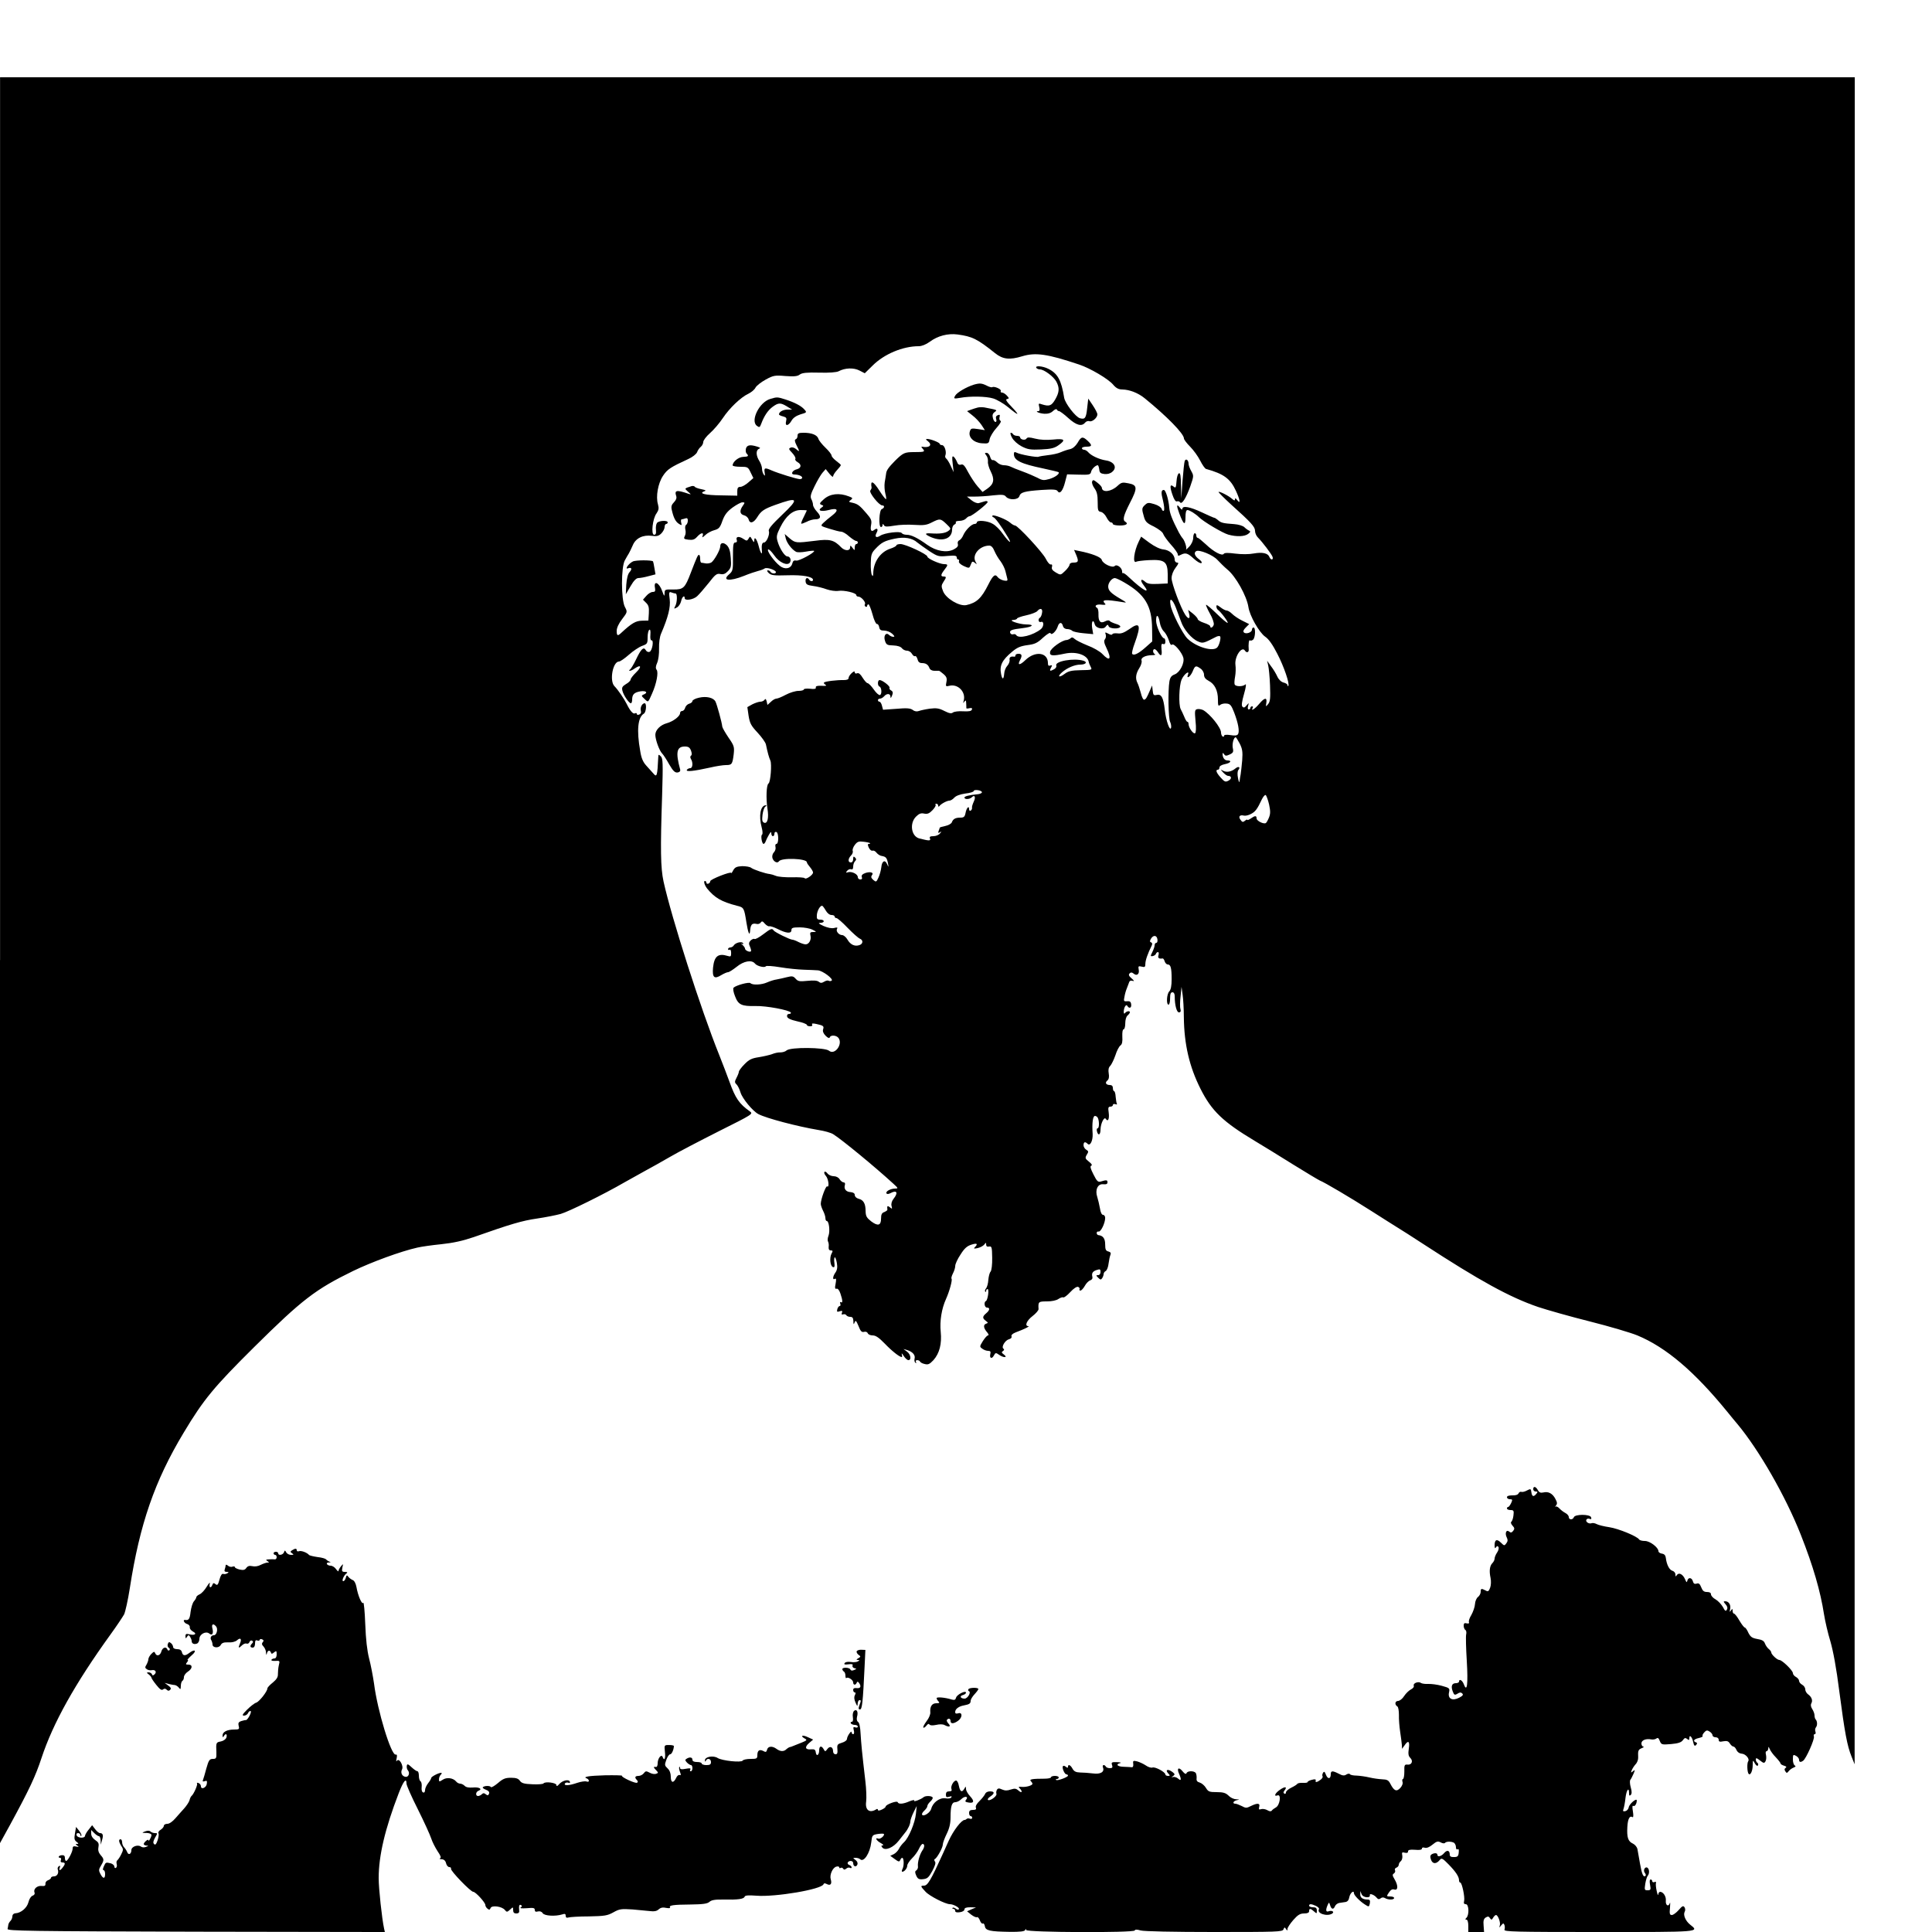 <?xml version="1.0" standalone="no"?>
<!DOCTYPE svg PUBLIC "-//W3C//DTD SVG 20010904//EN"
 "http://www.w3.org/TR/2001/REC-SVG-20010904/DTD/svg10.dtd">
<svg version="1.0" xmlns="http://www.w3.org/2000/svg"
 width="25pt" height="25pt" viewBox="0 0 25 25"
 preserveAspectRatio="xMidYMid meet">
<g transform="translate(0,25) scale(0.002,-0.002)"
fill="#000000" stroke="none">
<path d="M0 6288 l0 -5713 66 120 c125 230 163 311 203 432 74 224 215 478
446 798 40 55 79 114 88 130 8 17 25 93 37 170 64 414 161 694 348 1005 130
217 197 297 456 554 311 308 397 374 641 493 120 58 308 127 415 151 25 6 95
16 155 22 77 8 140 22 210 46 241 85 313 106 409 120 55 8 125 22 154 30 52
15 281 128 412 204 36 20 95 53 131 73 37 20 111 61 164 92 53 31 197 106 318
167 216 108 221 111 199 127 -69 49 -94 85 -132 191 -15 41 -45 120 -67 175
-118 293 -308 886 -360 1122 -19 88 -21 206 -9 561 6 204 5 234 -8 248 -15 14
-16 14 -17 -3 -6 -126 -9 -135 -33 -106 -9 10 -29 32 -45 50 -21 23 -32 49
-39 95 -24 135 -15 218 24 241 15 9 19 67 5 67 -16 0 -30 -26 -25 -47 4 -13 0
-22 -10 -26 -9 -4 -16 -2 -16 4 0 6 -5 7 -11 4 -12 -8 -32 15 -54 60 -17 34
-57 93 -80 116 -33 35 -10 159 30 159 8 0 37 20 64 44 27 24 66 50 85 57 34
12 36 16 36 55 0 24 5 46 11 49 6 5 9 -7 7 -32 -2 -22 1 -37 7 -36 17 3 5 -68
-12 -74 -9 -4 -20 1 -25 11 -14 24 -31 7 -64 -63 -15 -31 -32 -59 -38 -63 -7
-5 -7 -8 -1 -8 6 0 21 7 33 16 40 27 45 10 8 -26 -20 -19 -36 -40 -36 -47 0
-6 -13 -20 -30 -29 -24 -15 -28 -22 -23 -43 7 -29 42 -81 55 -81 4 0 8 10 8
23 0 34 13 47 53 54 38 6 52 -9 20 -21 -14 -6 -14 -9 6 -27 26 -25 23 -27 50
34 28 62 43 138 29 154 -7 9 -6 23 4 45 8 19 13 58 12 93 -1 35 4 74 13 95 46
107 62 171 56 222 -6 46 -4 51 11 45 10 -4 22 -7 27 -7 12 0 11 -57 -2 -81
-10 -19 -9 -20 11 -9 11 6 23 24 27 41 5 27 23 42 23 19 0 -19 57 -10 81 13
13 12 46 50 74 85 43 56 53 63 76 58 19 -4 32 1 49 19 20 21 22 32 18 85 -3
44 -10 66 -25 82 -22 21 -43 18 -43 -7 0 -23 -41 -95 -59 -105 -10 -5 -26 -7
-37 -5 -10 2 -22 4 -26 4 -5 1 -8 12 -8 26 0 14 -3 25 -8 25 -7 0 -13 -13 -53
-117 -37 -97 -47 -108 -113 -107 -54 1 -56 0 -56 -25 -1 -22 -3 -20 -15 13
-20 58 -58 74 -47 21 3 -20 0 -25 -15 -25 -11 0 -29 -11 -41 -25 l-22 -25 21
-21 c16 -16 19 -30 17 -67 l-3 -47 -42 -1 c-40 -1 -66 -16 -134 -79 -23 -22
-29 -19 -29 14 0 18 13 47 35 75 35 46 35 47 18 79 -25 47 -25 260 0 302 9 17
21 37 26 45 5 8 16 32 25 52 19 46 66 69 124 61 32 -4 44 -1 61 16 11 11 21
30 21 41 0 11 5 20 10 20 6 0 10 5 10 10 0 15 -56 12 -69 -3 -6 -8 -9 -28 -7
-45 2 -24 -1 -32 -12 -32 -21 0 -10 105 16 139 14 21 16 32 9 58 -15 50 0 136
33 185 28 42 48 55 163 108 27 12 52 32 57 44 4 12 15 28 24 35 9 7 16 22 16
31 0 10 19 36 43 57 24 21 61 64 83 97 44 66 117 136 167 159 18 9 39 26 45
39 7 13 37 36 66 52 49 27 60 29 128 23 56 -4 78 -2 93 10 15 11 46 14 125 12
64 -2 113 2 126 9 41 22 97 24 134 5 l35 -18 51 50 c74 74 195 125 298 125 20
0 47 11 72 29 51 38 116 55 179 47 95 -13 127 -28 243 -121 50 -40 94 -45 176
-20 86 26 163 15 366 -53 73 -24 192 -94 223 -132 19 -22 35 -30 59 -30 46 -1
101 -22 143 -56 144 -117 255 -230 255 -261 0 -7 18 -31 40 -53 21 -21 51 -62
65 -90 14 -28 31 -52 38 -54 115 -32 157 -63 193 -141 27 -58 32 -91 9 -61
-10 13 -15 15 -15 6 0 -10 -4 -10 -18 2 -22 20 -83 51 -88 45 -2 -2 35 -39 83
-83 127 -114 153 -142 153 -169 0 -13 8 -32 18 -42 30 -30 88 -107 95 -125 8
-22 -11 -24 -20 -2 -9 25 -45 33 -101 23 -32 -6 -78 -6 -119 -1 -46 6 -70 6
-75 -1 -10 -17 -65 12 -115 60 -25 23 -49 43 -54 43 -5 0 -9 7 -9 15 0 8 -4
15 -10 15 -5 0 -10 -13 -10 -29 0 -18 -10 -41 -26 -58 -14 -15 -23 -23 -20
-16 6 11 -12 62 -25 73 -3 3 -13 19 -22 35 -42 81 -59 123 -62 160 -4 52 -23
115 -35 115 -18 0 -19 -18 -5 -71 7 -30 10 -58 5 -63 -4 -4 -11 0 -14 11 -3
10 -23 24 -47 31 -37 11 -44 11 -60 -4 -22 -20 -23 -26 -8 -77 9 -32 18 -42
65 -64 30 -16 57 -36 60 -48 4 -11 26 -42 50 -69 24 -26 44 -55 44 -62 0 -11
4 -12 19 -4 31 16 45 12 85 -25 21 -19 43 -32 49 -28 6 3 -1 14 -16 25 -27 20
-35 42 -18 52 19 12 110 -25 138 -57 16 -17 44 -45 63 -61 55 -44 126 -172
137 -243 8 -57 70 -165 108 -192 23 -15 49 -52 79 -111 43 -82 82 -197 71
-208 -3 -3 -5 -1 -5 5 0 6 -12 14 -26 17 -15 4 -31 19 -40 39 -8 18 -26 48
-41 67 l-25 35 7 -30 c4 -16 10 -75 12 -130 3 -82 1 -104 -12 -120 -16 -19
-16 -19 -12 8 6 37 -12 34 -47 -8 -27 -32 -56 -50 -41 -25 3 6 1 10 -4 10 -6
0 -11 -4 -11 -10 0 -5 -5 -10 -11 -10 -6 0 -8 9 -4 23 6 21 6 21 -10 3 -11
-14 -18 -17 -26 -9 -8 8 -5 31 10 84 12 41 15 67 9 61 -16 -16 -65 -15 -70 0
-3 7 -1 30 3 51 4 22 5 56 2 76 -6 54 42 124 62 91 10 -16 26 -11 24 8 -3 33
1 65 8 59 3 -4 12 -2 20 4 15 13 18 79 3 79 -5 0 -10 -6 -10 -14 0 -18 -39
-31 -52 -18 -7 7 -3 17 12 32 l22 22 -44 22 c-25 12 -54 32 -66 44 -12 12 -28
22 -36 22 -7 0 -25 9 -40 21 -21 16 -26 17 -26 5 0 -8 4 -17 9 -21 18 -11 73
-85 63 -85 -5 0 -38 27 -72 61 -34 33 -64 58 -67 56 -2 -3 9 -28 25 -57 17
-29 27 -60 25 -71 -5 -19 -23 -27 -23 -11 0 5 -18 15 -40 22 -22 7 -40 18 -41
24 0 6 -14 22 -31 36 l-31 24 7 -27 c8 -33 -6 -35 -26 -4 -29 44 -88 202 -88
236 0 21 10 47 26 68 19 25 22 33 10 33 -9 0 -16 8 -16 19 0 32 -33 62 -72 66
-23 2 -56 18 -91 43 l-54 40 -15 -31 c-31 -62 -42 -147 -16 -131 5 3 42 8 83
10 100 5 119 -10 120 -92 l0 -59 -64 -3 c-49 -2 -68 1 -82 14 -28 25 -35 10
-10 -22 50 -64 -4 -35 -95 51 -18 18 -36 30 -39 27 -3 -3 -5 1 -5 10 0 24 -34
50 -48 36 -15 -15 -78 15 -84 40 -5 18 -65 41 -146 57 l-33 7 15 -35 c16 -40
13 -47 -21 -47 -13 0 -23 -6 -23 -13 0 -7 -13 -26 -29 -41 -29 -28 -29 -28
-60 -10 -22 13 -29 23 -25 36 3 12 1 18 -8 16 -7 -2 -21 15 -32 37 -21 42
-181 215 -199 215 -6 0 -20 8 -31 18 -25 22 -107 54 -115 46 -3 -4 0 -9 7 -11
12 -5 47 -52 92 -127 31 -51 10 -38 -32 20 -17 25 -46 54 -64 64 -33 21 -104
27 -104 10 0 -5 -7 -10 -14 -10 -20 0 -59 -39 -74 -73 -6 -15 -18 -30 -26 -33
-8 -3 -12 -13 -9 -24 4 -13 -4 -23 -27 -35 -45 -23 -113 -11 -171 30 -64 46
-104 65 -133 65 -14 0 -28 5 -32 11 -9 14 -110 2 -139 -17 -26 -17 -38 -8 -24
18 13 24 5 35 -14 20 -20 -17 -28 -3 -21 33 5 27 0 39 -28 71 -45 53 -58 63
-92 71 -26 5 -27 7 -12 18 15 11 13 14 -11 23 -63 25 -123 18 -163 -18 -28
-25 -30 -30 -16 -36 16 -6 16 -7 0 -19 -27 -19 0 -27 47 -15 59 16 69 0 22
-36 -20 -15 -46 -37 -57 -48 -19 -19 -18 -19 40 -37 32 -10 67 -19 76 -19 10
0 33 -13 51 -30 19 -16 40 -30 46 -30 6 0 11 -4 11 -10 0 -5 -4 -10 -10 -10
-5 0 -10 -10 -10 -22 0 -21 0 -21 -15 -2 -13 17 -14 17 -15 2 0 -24 -34 -23
-57 0 -47 49 -74 56 -170 43 -122 -15 -127 -15 -164 16 l-32 28 7 -30 c8 -30
39 -70 66 -85 9 -5 37 -4 64 1 27 5 51 7 53 5 9 -9 -99 -68 -116 -63 -14 3
-21 -2 -25 -19 -9 -34 -49 -41 -81 -15 -36 28 -87 99 -75 106 5 3 22 -14 39
-38 31 -46 86 -71 102 -46 10 17 0 39 -17 39 -17 0 -51 52 -64 100 -8 29 -5
42 18 88 37 75 82 112 132 112 22 0 40 -1 40 -3 0 -1 -9 -20 -20 -42 -11 -21
-18 -40 -16 -43 2 -2 18 4 35 12 16 9 41 16 55 16 37 0 41 18 12 49 -14 15
-26 35 -26 45 0 9 -5 26 -11 37 -8 16 -4 33 21 83 17 35 40 74 51 87 l21 24
24 -30 c13 -16 24 -24 24 -17 0 7 11 25 25 40 14 15 25 29 25 33 0 3 -14 15
-30 27 -17 13 -30 28 -30 35 0 7 -18 30 -39 50 -22 21 -43 47 -46 58 -8 25
-43 39 -96 39 -32 0 -39 -4 -39 -19 0 -11 -5 -21 -12 -23 -8 -3 -7 -14 5 -38
22 -42 21 -47 -2 -26 -10 9 -25 14 -35 10 -15 -6 -14 -10 9 -34 15 -16 24 -33
21 -39 -4 -5 3 -15 14 -21 27 -15 25 -38 -4 -46 -31 -7 -43 -34 -17 -34 26 0
51 -10 51 -21 0 -5 -7 -9 -15 -9 -18 0 -138 37 -182 56 -44 20 -51 18 -46 -13
4 -22 2 -25 -6 -13 -6 8 -11 25 -11 38 0 12 -8 35 -17 49 -22 34 -24 70 -3 79
12 5 9 8 -10 14 -47 15 -67 11 -74 -12 -3 -13 -1 -27 4 -32 16 -16 12 -21 -22
-22 -30 -1 -68 -32 -68 -55 0 -5 22 -9 50 -9 47 0 50 -2 66 -36 l18 -37 -32
-28 c-18 -16 -41 -29 -52 -29 -15 0 -20 -7 -20 -28 l0 -29 -103 2 c-105 1
-149 12 -111 26 15 5 11 8 -19 14 -20 4 -40 11 -42 16 -3 4 -12 6 -20 4 -49
-16 -48 -14 -24 -36 21 -18 22 -20 4 -14 -78 27 -93 24 -80 -15 4 -12 -1 -26
-15 -40 -15 -15 -19 -28 -14 -48 11 -50 24 -77 46 -91 19 -12 20 -11 15 8 -3
12 -1 21 3 21 5 0 15 3 24 6 11 4 16 0 16 -14 0 -12 -5 -24 -11 -28 -6 -3 -8
-17 -5 -30 4 -14 2 -33 -4 -43 -8 -17 -5 -19 25 -23 27 -3 39 1 55 19 24 27
45 31 36 6 -6 -13 -1 -12 17 5 13 13 40 27 59 32 29 8 37 17 52 61 14 38 30
59 65 85 25 18 54 34 64 34 17 0 17 -2 3 -22 -23 -32 -20 -55 8 -62 13 -3 26
-15 29 -26 8 -31 33 -24 57 15 24 39 43 52 115 78 150 54 158 43 45 -64 -67
-64 -91 -93 -86 -105 8 -21 -15 -74 -31 -74 -13 0 -17 -17 -14 -52 4 -35 -9
-17 -20 27 -12 47 -29 69 -29 38 -1 -15 -3 -13 -14 6 -12 22 -14 23 -23 6 -10
-16 -12 -16 -36 0 -28 18 -49 13 -40 -10 3 -9 -1 -15 -10 -15 -13 0 -15 -16
-15 -92 1 -86 -1 -93 -25 -114 -48 -41 3 -47 96 -10 34 14 76 28 92 32 17 4
35 11 42 16 13 10 73 -10 73 -24 0 -12 -28 -10 -35 2 -3 6 -11 10 -18 10 -6 0
-4 -8 6 -17 15 -15 33 -18 123 -15 99 3 164 -9 164 -30 0 -11 -18 -10 -25 2
-11 18 -26 10 -23 -12 2 -19 11 -24 48 -29 25 -3 65 -13 89 -22 24 -8 57 -13
75 -10 36 6 116 -13 116 -27 0 -6 6 -10 13 -10 19 0 50 -36 43 -49 -4 -5 -2
-12 4 -16 5 -3 10 -1 10 4 0 6 4 11 9 11 4 0 16 -29 26 -65 9 -35 22 -63 28
-62 6 1 13 -8 15 -20 3 -18 10 -23 33 -23 16 0 39 -9 51 -20 16 -15 18 -20 7
-20 -8 0 -20 5 -27 12 -20 20 -38 -6 -26 -39 8 -25 15 -28 54 -29 27 -1 48 -8
55 -18 7 -9 22 -16 33 -16 12 0 26 -9 32 -20 6 -11 15 -18 20 -15 5 3 12 -6
16 -20 4 -17 13 -25 28 -25 26 0 41 -10 49 -32 4 -11 17 -18 32 -18 14 0 27 0
30 0 3 0 16 -10 29 -21 20 -17 24 -28 19 -52 -6 -28 -4 -30 19 -24 56 14 108
-40 93 -96 -5 -17 -4 -19 4 -7 9 12 11 10 12 -10 1 -14 1 -28 1 -31 -1 -4 8
-4 20 -1 15 3 19 1 16 -9 -4 -10 -19 -13 -57 -11 -29 2 -58 -2 -66 -8 -10 -8
-23 -6 -55 10 -35 18 -52 20 -94 15 -28 -4 -60 -11 -71 -15 -13 -5 -28 -3 -40
7 -16 11 -39 13 -106 7 l-86 -6 -7 26 c-3 14 -11 26 -16 26 -6 0 -10 5 -10 10
0 6 6 10 14 10 7 0 19 7 26 15 17 20 40 19 41 -2 0 -13 3 -11 10 6 8 19 6 27
-6 34 -8 4 -13 12 -10 17 6 9 -46 50 -64 50 -14 0 -15 -37 -1 -42 14 -5 17
-50 3 -55 -7 -2 -25 14 -40 36 -15 22 -33 40 -40 41 -6 0 -20 16 -32 35 -14
23 -25 33 -36 29 -8 -4 -15 -1 -15 6 0 9 -7 7 -20 -5 -11 -10 -20 -24 -20 -32
0 -9 -11 -13 -32 -13 -42 1 -120 -8 -127 -16 -3 -3 1 -9 9 -14 11 -7 3 -9 -25
-7 -28 1 -39 -2 -37 -11 2 -9 -8 -12 -38 -8 -22 2 -40 0 -40 -5 0 -5 -16 -9
-34 -9 -19 0 -56 -11 -82 -25 -26 -14 -53 -25 -61 -25 -8 0 -24 -9 -36 -21
l-22 -20 -5 23 c-4 16 -8 19 -14 10 -4 -6 -16 -12 -27 -12 -10 0 -34 -8 -52
-17 l-32 -18 8 -56 c8 -49 16 -64 58 -109 27 -29 51 -63 54 -76 12 -57 19 -82
29 -105 10 -23 1 -140 -12 -148 -14 -8 -17 -97 -7 -163 10 -60 0 -99 -21 -91
-13 5 -15 16 -11 51 3 24 11 48 18 53 8 5 10 9 4 9 -35 0 -48 -67 -27 -145 6
-22 7 -42 2 -45 -10 -6 -1 -60 10 -60 4 0 11 8 14 18 3 9 13 28 21 42 11 19
15 21 15 8 0 -10 5 -18 10 -18 6 0 10 7 10 16 0 9 6 14 13 11 15 -5 16 -77 0
-77 -6 0 -9 -8 -6 -20 3 -10 -2 -26 -10 -34 -9 -9 -13 -25 -10 -37 7 -24 32
-37 42 -22 15 25 181 19 181 -6 0 -5 9 -18 20 -31 11 -13 20 -29 20 -35 0 -16
-47 -48 -54 -37 -3 5 -40 7 -83 6 -43 -1 -89 3 -103 9 -14 6 -32 11 -40 12
-26 2 -104 28 -120 40 -8 7 -35 11 -59 11 -35 -2 -46 -7 -57 -26 -7 -14 -13
-22 -14 -18 0 12 -135 -41 -135 -53 0 -7 -6 -14 -12 -16 -7 -3 -13 0 -13 6 0
6 -4 11 -10 11 -10 0 -2 -27 14 -48 50 -61 93 -86 193 -112 46 -11 47 -14 62
-109 10 -63 20 -88 23 -60 3 31 4 34 11 46 4 6 16 9 28 6 12 -4 25 0 30 8 8
11 13 10 27 -7 10 -11 23 -19 29 -17 6 2 31 -6 55 -18 55 -28 88 -31 88 -7 0
15 9 18 54 18 29 0 67 -7 82 -15 28 -14 28 -15 5 -15 -19 0 -22 -4 -18 -22 8
-27 -9 -58 -31 -58 -9 0 -30 7 -46 15 -15 8 -33 15 -39 15 -16 0 -115 49 -122
60 -10 16 -19 12 -69 -26 -25 -19 -50 -33 -55 -29 -5 3 -16 -2 -25 -10 -12
-13 -13 -21 -4 -40 6 -14 9 -27 6 -30 -8 -8 -38 6 -38 17 0 6 -8 17 -17 25
-10 8 -12 11 -4 7 9 -4 12 -3 8 4 -9 13 -49 3 -60 -15 -4 -7 -15 -13 -22 -13
-8 0 -15 -5 -15 -11 0 -5 5 -7 10 -4 6 4 10 -5 10 -21 0 -23 -3 -25 -22 -19
-62 19 -87 -1 -95 -75 -6 -65 8 -77 53 -49 17 10 37 19 44 19 7 0 32 16 56 35
45 37 97 47 118 21 13 -17 63 -29 70 -18 3 5 45 2 93 -6 48 -8 117 -15 153
-16 36 -1 77 -3 91 -4 31 -2 104 -57 89 -67 -5 -3 -14 -4 -20 0 -5 3 -18 0
-29 -7 -15 -9 -23 -9 -34 0 -9 8 -34 10 -73 6 -51 -5 -61 -4 -77 14 -15 17
-23 18 -55 10 -20 -5 -50 -12 -67 -15 -16 -2 -44 -11 -62 -19 -35 -16 -94 -19
-108 -5 -10 9 -91 -13 -109 -29 -5 -6 -2 -28 9 -55 21 -56 42 -66 133 -64 69
2 218 -26 228 -42 3 -5 -2 -9 -11 -9 -10 0 -15 -7 -13 -17 2 -11 22 -21 66
-31 34 -7 62 -18 62 -23 0 -5 9 -9 21 -9 12 0 17 4 13 11 -4 8 4 9 27 4 46
-10 51 -14 44 -35 -4 -12 2 -27 16 -41 15 -15 24 -18 27 -11 5 17 43 15 57 -4
29 -41 -25 -113 -62 -82 -27 22 -249 24 -274 2 -8 -8 -27 -13 -40 -13 -13 1
-37 -4 -54 -11 -16 -6 -55 -15 -86 -20 -46 -7 -63 -15 -93 -46 -20 -20 -36
-42 -36 -48 0 -6 -7 -24 -15 -39 -13 -25 -13 -31 0 -43 8 -8 20 -32 26 -53 12
-39 78 -119 115 -139 51 -27 252 -80 389 -103 39 -6 81 -18 95 -27 55 -34 269
-210 389 -320 33 -30 33 -32 12 -32 -29 0 -63 -18 -56 -31 4 -6 13 -5 25 1 42
23 53 4 21 -36 -12 -15 -17 -33 -13 -47 5 -20 4 -20 -11 -8 -16 13 -19 9 -16
-16 0 -4 -9 -10 -20 -15 -16 -5 -21 -16 -21 -42 0 -45 -20 -51 -64 -18 -29 23
-35 33 -36 65 0 49 -13 73 -45 81 -15 4 -25 14 -25 24 0 11 -9 17 -26 19 -30
1 -46 20 -38 46 3 10 0 17 -8 17 -7 0 -19 9 -26 20 -7 12 -23 20 -38 20 -15 0
-33 8 -40 17 -7 10 -16 15 -20 11 -4 -5 0 -16 9 -26 17 -19 24 -78 8 -68 -8 6
-41 -83 -41 -113 0 -9 7 -29 15 -45 8 -15 15 -37 15 -47 0 -11 4 -19 9 -19 14
0 22 -65 11 -95 -6 -14 -7 -32 -3 -38 4 -7 6 -22 4 -34 -1 -16 3 -23 14 -23
13 0 14 -4 5 -20 -15 -27 -9 -82 9 -88 10 -3 12 3 9 27 -3 18 -1 34 2 36 4 3
10 -14 14 -36 5 -28 2 -46 -9 -62 -18 -25 -20 -51 -4 -41 9 5 10 -4 5 -31 -6
-28 -4 -36 6 -33 8 3 18 -10 25 -31 15 -44 16 -64 3 -56 -6 3 -7 -1 -4 -9 3
-9 2 -16 -4 -16 -5 0 -12 -9 -15 -20 -4 -17 -2 -20 15 -14 16 5 20 3 15 -9 -4
-11 -2 -14 7 -11 8 3 17 1 21 -5 3 -6 15 -11 26 -11 14 0 19 -7 20 -27 0 -23
2 -25 8 -9 6 16 10 13 25 -23 13 -34 21 -42 36 -38 11 3 21 -1 24 -9 3 -8 17
-14 32 -14 20 0 41 -15 78 -53 45 -47 95 -87 110 -87 3 0 3 8 0 18 -3 9 3 5
12 -10 10 -16 24 -28 31 -28 21 0 15 38 -9 55 l-23 17 25 -7 c34 -11 53 -32
47 -55 -3 -11 0 -23 5 -27 7 -3 8 -1 4 5 -4 7 -1 12 8 12 8 0 16 -4 18 -9 2
-5 15 -13 30 -16 23 -6 32 -1 57 25 39 44 55 105 47 184 -7 70 6 149 34 211
23 51 43 125 36 132 -3 3 1 18 9 34 8 15 15 37 15 49 0 12 15 45 34 73 25 40
42 55 70 64 37 12 45 6 23 -16 -10 -10 -6 -11 18 -6 17 4 36 14 43 23 11 14
12 14 12 -1 0 -10 7 -15 19 -12 17 3 19 -4 20 -72 1 -44 -4 -82 -10 -90 -7 -7
-13 -32 -15 -54 -1 -22 -8 -47 -15 -55 -6 -8 -9 -17 -5 -21 3 -3 6 -1 6 5 0 7
4 12 9 12 12 0 1 -74 -11 -78 -14 -6 -9 -42 7 -42 21 0 19 -17 -5 -37 -25 -21
-25 -32 -2 -49 16 -12 16 -13 0 -19 -18 -7 -15 -29 10 -57 8 -10 10 -18 4 -18
-6 0 -20 -16 -33 -36 -22 -36 -22 -37 -4 -50 10 -8 27 -14 38 -14 14 0 18 -5
14 -20 -7 -28 10 -35 23 -10 10 19 13 19 33 5 29 -21 60 -20 32 1 -16 12 -17
16 -6 23 8 5 9 11 3 15 -16 10 10 54 35 61 13 3 20 11 17 19 -3 8 7 18 28 26
57 21 93 40 81 40 -26 0 -11 36 27 65 22 17 39 37 39 45 -3 48 -1 50 54 50 31
0 61 6 75 16 12 8 26 13 31 10 4 -3 25 12 45 34 22 24 42 37 51 34 8 -4 12
-10 9 -15 -3 -5 0 -9 6 -9 6 0 19 14 28 30 9 17 25 33 35 36 12 4 17 13 14 24
-6 23 3 36 31 44 18 6 22 4 22 -13 0 -12 -6 -21 -16 -21 -14 0 -14 -2 1 -17
14 -14 18 -14 26 -2 5 8 9 19 9 26 0 7 6 16 14 20 7 4 16 26 18 48 3 22 8 47
12 56 5 12 1 18 -13 22 -17 4 -21 13 -21 46 0 38 -14 57 -45 60 -5 1 -10 7
-10 14 0 6 6 11 13 9 14 -3 42 55 42 88 0 11 -6 20 -14 20 -8 0 -16 16 -20 43
-4 23 -12 56 -17 72 -16 46 3 87 38 83 20 -2 28 2 28 12 0 16 -6 17 -42 6 -19
-6 -26 0 -49 46 -19 37 -23 53 -14 56 8 3 2 13 -15 26 -25 20 -26 24 -14 45
12 19 12 23 -3 32 -10 6 -18 19 -18 29 0 22 10 26 27 9 16 -16 34 22 32 64 -5
70 1 117 15 117 8 0 17 -7 20 -16 9 -24 7 -64 -3 -64 -5 0 -7 -9 -4 -20 8 -31
23 -23 23 13 1 39 24 85 34 68 14 -22 24 -1 19 39 -5 33 -3 40 11 40 9 0 16 5
16 11 0 6 7 8 16 5 8 -3 13 -2 10 2 -3 5 -6 25 -8 45 -1 21 -6 37 -10 37 -4 0
-8 9 -8 20 0 13 -7 20 -19 20 -26 0 -34 15 -17 29 10 8 13 23 9 46 -4 23 -1
39 10 49 8 9 23 39 33 68 9 29 24 58 33 64 11 8 14 25 12 58 -1 28 2 46 8 46
6 0 11 17 11 39 0 22 6 44 15 51 8 7 15 16 15 21 0 11 -23 7 -32 -6 -11 -14
-10 27 1 44 6 9 11 10 15 2 12 -19 28 -12 24 12 -2 16 -9 21 -26 19 -22 -2
-23 1 -17 30 3 18 10 42 15 53 4 11 11 28 14 37 3 12 12 16 23 12 13 -4 12 0
-6 16 -18 15 -21 24 -13 32 8 8 15 8 26 -1 21 -18 39 -3 33 26 -4 22 -2 24 19
19 20 -5 24 -3 24 18 0 23 16 68 41 118 5 11 4 18 -4 21 -9 3 -9 9 -1 23 15
26 38 24 42 -3 2 -13 -1 -23 -7 -23 -6 0 -11 -7 -11 -15 0 -9 -7 -29 -15 -45
-13 -26 -13 -28 2 -26 9 2 19 8 21 14 2 7 8 12 14 12 5 0 6 -9 3 -20 -6 -18 2
-25 27 -21 4 0 10 -8 13 -19 4 -11 12 -20 20 -20 19 0 25 -23 25 -95 0 -43 -5
-68 -15 -79 -17 -16 -21 -86 -5 -86 6 0 10 18 10 40 0 29 4 40 15 40 10 0 15
-10 15 -27 0 -57 13 -103 27 -103 11 0 14 7 10 22 -4 12 -3 49 1 83 l6 60 7
-50 c4 -27 8 -93 8 -145 2 -178 36 -322 108 -465 72 -143 145 -213 350 -336
49 -29 159 -97 247 -152 87 -54 166 -101 175 -105 29 -11 200 -112 330 -195
70 -45 147 -93 169 -107 23 -14 99 -62 169 -108 367 -239 560 -345 744 -408
57 -19 208 -62 336 -94 127 -32 265 -73 306 -90 186 -77 370 -234 582 -494 22
-28 52 -63 66 -80 139 -167 311 -466 409 -714 81 -205 128 -368 151 -517 7
-44 25 -122 41 -174 18 -62 39 -173 58 -325 35 -267 51 -352 79 -421 l20 -50
0 5458 1 5457 -6000 0 -6000 0 0 -5712z m5935 2702 c11 -9 46 -34 77 -55 55
-36 61 -37 118 -32 47 4 60 2 60 -9 0 -8 4 -14 10 -14 5 0 7 -6 4 -13 -2 -7
10 -19 31 -29 36 -16 36 -16 46 9 8 22 11 23 26 12 15 -13 15 -12 4 8 -23 44
28 103 90 103 12 0 24 -12 33 -35 8 -19 26 -50 40 -67 13 -18 27 -46 31 -63 4
-16 9 -38 12 -48 4 -14 0 -17 -22 -13 -15 3 -33 13 -40 22 -16 23 -30 13 -60
-47 -45 -90 -76 -119 -143 -134 -45 -9 -131 42 -150 89 -13 32 -12 39 2 61 20
30 20 35 1 35 -20 0 -19 12 5 43 25 32 25 37 -2 37 -30 1 -108 36 -108 49 0
15 -142 81 -174 81 -14 0 -26 -4 -26 -8 0 -5 -18 -15 -40 -22 -64 -21 -109
-86 -110 -159 -1 -20 -3 -22 -9 -11 -5 8 -8 43 -7 77 1 54 5 66 31 93 39 41
58 51 125 65 62 13 113 4 145 -25z m1340 -259 c133 -77 178 -151 179 -299 l1
-82 -44 -39 c-46 -41 -77 -55 -86 -41 -3 5 4 35 16 67 44 120 35 143 -35 92
-34 -23 -52 -30 -75 -27 -17 2 -32 0 -34 -5 -2 -6 -12 -5 -26 3 -21 11 -23 10
-17 -5 3 -10 1 -24 -5 -31 -8 -10 -6 -24 10 -57 35 -72 22 -90 -27 -38 -15 16
-58 41 -96 55 -37 15 -75 34 -83 42 -11 11 -19 12 -26 5 -6 -6 -18 -11 -26
-12 -31 -1 -104 -54 -107 -77 -4 -26 15 -28 95 -11 75 16 147 -9 155 -53 1 -7
7 -22 13 -33 10 -19 8 -20 -64 -21 -60 -1 -81 -6 -105 -24 -36 -27 -50 -19
-17 10 33 29 83 50 118 50 36 0 49 16 21 25 -61 19 -187 -3 -176 -31 3 -8 -3
-18 -14 -24 -27 -15 -32 -12 -20 10 9 16 8 18 -5 14 -11 -4 -15 0 -15 17 -1
69 -83 79 -146 18 -35 -34 -53 -35 -35 -1 16 30 13 42 -9 42 -11 0 -20 -4 -20
-10 0 -6 -3 -9 -7 -9 -23 4 -34 -3 -31 -20 2 -10 -5 -28 -15 -39 -10 -10 -19
-33 -20 -51 -3 -39 -13 -40 -20 -2 -11 55 6 90 71 144 33 28 55 37 99 43 47 6
64 13 101 48 28 25 47 36 49 29 6 -17 38 14 47 45 9 27 26 29 33 2 3 -12 14
-20 27 -20 12 0 27 -5 33 -11 6 -6 39 -13 73 -16 l63 -6 -7 41 c-6 41 7 60 17
23 6 -26 56 -37 71 -15 11 14 14 15 19 2 6 -17 70 -19 75 -3 2 6 -11 14 -30
19 -18 6 -36 14 -39 19 -4 5 -16 4 -29 -3 -30 -16 -44 -1 -43 45 1 19 -3 38
-8 41 -22 13 -7 26 26 22 23 -3 32 -1 25 6 -27 27 -2 29 115 10 27 -5 26 -3
-15 21 -63 37 -80 54 -80 81 0 24 24 54 43 54 7 0 35 -13 62 -29z m333 -163
c11 -29 26 -70 34 -91 17 -50 69 -111 109 -127 32 -14 34 -13 120 31 9 4 19 5
23 2 7 -8 -4 -54 -17 -70 -25 -33 -138 0 -195 56 -32 33 -102 171 -109 218 -9
51 12 40 35 -19z m-866 -33 c-2 -14 -8 -28 -13 -31 -16 -9 -10 -34 6 -28 20 8
20 -29 0 -46 -50 -41 -145 -65 -160 -39 -4 6 -13 8 -20 5 -7 -2 -16 1 -19 9
-6 17 11 23 80 31 67 8 81 24 22 24 -47 1 -122 28 -80 29 12 1 22 5 22 9 0 4
27 14 60 21 33 7 65 20 71 27 19 23 37 17 31 -11z m762 -63 c3 -21 15 -47 26
-57 11 -10 25 -36 32 -57 7 -25 15 -35 21 -29 12 12 64 -50 73 -84 9 -35 -22
-95 -55 -108 -22 -8 -30 -19 -35 -46 -10 -60 -7 -241 5 -262 5 -11 8 -28 6
-37 -7 -29 -34 47 -41 117 -9 78 -22 102 -52 95 -20 -5 -23 -1 -26 28 l-4 33
-13 -30 c-22 -51 -27 -59 -38 -62 -6 -2 -16 18 -22 44 -7 26 -17 56 -22 65
-14 28 -11 58 12 95 12 18 18 40 15 48 -7 19 23 35 66 36 18 0 27 3 21 6 -15
6 -17 33 -3 33 5 0 15 -9 22 -20 20 -31 28 -24 23 19 -3 31 0 39 11 34 9 -3
14 2 14 16 0 12 -4 21 -8 21 -16 0 -52 79 -52 114 0 47 15 39 24 -12z m264
-298 c12 -8 22 -26 22 -39 0 -17 9 -29 30 -40 39 -20 60 -63 60 -121 0 -39 2
-45 14 -35 8 7 27 11 42 9 24 -2 31 -12 49 -58 26 -68 36 -122 25 -140 -6 -9
-20 -11 -49 -6 -27 4 -41 2 -41 -4 0 -6 -4 -8 -10 -5 -5 3 -10 15 -10 26 0 31
-71 120 -116 145 -11 5 -27 8 -37 6 -17 -3 -18 -11 -12 -77 5 -45 3 -75 -3
-79 -11 -7 -42 36 -42 59 0 8 -3 15 -8 15 -4 0 -13 15 -20 33 -7 17 -18 40
-23 49 -14 27 -11 152 6 191 14 34 54 65 41 32 -12 -32 16 -13 30 20 16 40 21
41 52 19z m253 -485 c17 -34 20 -53 16 -108 -3 -36 -8 -77 -10 -91 -3 -14 -6
-34 -7 -45 -1 -11 -6 -2 -10 20 -5 25 -4 45 2 53 16 19 1 27 -19 10 -25 -21
-57 -27 -79 -15 -19 10 -19 10 0 -11 11 -12 25 -22 32 -22 23 0 25 -19 2 -31
-19 -10 -25 -8 -50 20 -29 32 -35 51 -18 51 6 0 10 7 10 15 0 8 14 17 35 21
37 7 48 24 16 24 -18 0 -31 18 -31 43 0 7 4 6 9 -2 8 -12 14 -13 36 -3 24 11
27 17 21 43 -5 27 6 69 19 69 3 0 14 -19 26 -41z m-1668 -314 c1 -5 -9 -11
-23 -13 -61 -6 -90 -14 -90 -22 0 -14 34 -12 48 2 19 19 26 0 12 -29 -7 -16
-13 -33 -11 -40 1 -6 -3 -14 -9 -18 -5 -3 -10 1 -10 10 0 26 -17 8 -23 -25 -5
-25 -11 -30 -34 -30 -32 0 -47 -9 -55 -31 -4 -9 -23 -19 -42 -23 -20 -4 -36
-9 -36 -11 0 -2 -3 -11 -7 -21 -5 -13 -3 -15 8 -9 12 8 12 6 0 -8 -7 -9 -26
-17 -42 -17 -21 0 -27 -4 -22 -15 6 -16 -5 -16 -68 0 -53 13 -66 97 -23 141
20 20 33 25 54 20 21 -4 33 1 54 23 14 15 23 30 19 34 -3 4 -1 7 5 7 7 0 12
-6 12 -12 0 -8 3 -9 8 -3 10 14 49 35 65 35 8 0 22 9 31 19 12 13 38 22 72 27
30 3 54 11 54 16 0 12 50 6 53 -7z m1858 -80 c9 -43 9 -60 -1 -85 -7 -17 -16
-33 -20 -35 -14 -9 -60 14 -60 30 0 19 -10 19 -38 -1 -12 -8 -22 -12 -22 -8 0
3 -7 1 -15 -6 -13 -11 -18 -10 -29 6 -16 21 -5 34 23 27 9 -2 29 2 45 11 28
14 41 32 70 94 9 18 20 31 25 28 5 -4 15 -31 22 -61z m-2582 -250 c2 -3 -1 -5
-7 -5 -9 0 -9 -6 -1 -24 7 -14 17 -22 24 -20 7 3 19 -3 26 -13 8 -10 23 -20
34 -21 27 -5 33 -12 40 -47 5 -27 4 -28 -5 -7 -14 33 -34 22 -38 -19 -2 -19
-10 -48 -18 -66 -14 -31 -16 -31 -34 -16 -14 13 -16 20 -9 30 16 18 -11 26
-44 14 -18 -7 -25 -15 -21 -26 4 -10 0 -15 -10 -15 -9 0 -16 7 -16 15 0 19
-37 38 -62 32 -16 -5 -17 -3 -7 9 7 8 18 13 26 10 8 -4 13 2 13 17 0 13 5 28
12 35 9 9 9 15 0 24 -9 9 -12 7 -12 -10 0 -13 -6 -22 -15 -22 -20 0 -19 24 1
45 9 8 14 22 11 30 -3 7 3 25 14 39 16 21 26 24 56 20 20 -2 39 -7 42 -9z
m-287 -435 c10 -18 25 -30 38 -30 11 0 20 -4 20 -10 0 -5 5 -10 12 -10 6 0 39
-28 72 -63 34 -35 69 -66 79 -70 23 -9 22 -34 -3 -42 -30 -10 -58 3 -77 36 -9
16 -25 29 -34 29 -22 0 -43 26 -33 41 5 9 0 10 -19 5 -16 -4 -41 1 -69 13 -32
15 -37 20 -20 20 29 1 29 21 -1 21 -20 0 -24 5 -22 30 2 27 20 60 34 60 3 0
14 -14 23 -30z"/>
<path d="M6705 10120 c3 -5 14 -10 23 -10 27 0 90 -47 107 -80 21 -40 19 -68
-8 -115 -24 -41 -38 -46 -86 -31 -22 8 -23 6 -17 -18 4 -17 2 -26 -5 -26 -28
0 5 -15 38 -17 23 -1 42 4 56 18 12 11 23 15 25 9 2 -5 8 -10 14 -10 5 0 33
-20 60 -45 52 -47 86 -56 108 -30 7 9 20 13 28 10 18 -7 52 22 52 44 0 9 -14
35 -30 59 l-29 43 -7 -61 c-7 -66 -14 -75 -47 -66 -28 8 -96 96 -102 133 -18
113 -42 157 -103 187 -36 18 -87 22 -77 6z"/>
<path d="M6300 10011 c-48 -15 -109 -51 -120 -71 -11 -20 -9 -21 32 -14 66 12
168 10 214 -4 23 -7 67 -32 97 -57 70 -58 79 -57 22 3 -34 35 -41 48 -30 50
15 3 15 6 -1 23 -9 10 -23 19 -31 19 -8 0 -11 5 -8 10 7 11 -42 33 -55 25 -4
-3 -21 2 -36 10 -32 16 -46 17 -84 6z"/>
<path d="M4984 9919 c-71 -20 -131 -142 -87 -174 16 -12 19 -11 28 13 19 51
43 87 74 110 37 27 51 28 93 2 l33 -20 -30 0 c-29 0 -55 -15 -55 -31 0 -4 12
-10 26 -13 22 -6 25 -11 20 -31 -9 -35 15 -32 35 3 10 18 30 32 58 41 42 12
42 13 25 32 -21 24 -65 46 -124 65 -51 16 -53 16 -96 3z"/>
<path d="M6325 9863 c-11 -3 -31 -9 -44 -14 l-24 -9 35 -28 c20 -15 45 -42 58
-61 l22 -34 -45 7 c-41 6 -46 5 -52 -15 -12 -37 24 -73 77 -77 43 -3 46 -2 51
27 4 17 23 49 44 72 22 24 33 44 27 46 -7 2 -10 13 -7 24 4 15 2 18 -11 13
-11 -4 -15 -13 -11 -25 4 -11 2 -19 -4 -19 -6 0 -14 11 -17 26 -5 18 -1 29 11
38 19 14 21 13 -66 30 -13 2 -33 2 -44 -1z"/>
<path d="M6548 9668 c10 -19 37 -43 62 -56 39 -20 56 -23 126 -20 64 3 87 9
112 27 50 35 41 45 -35 37 -43 -4 -84 -2 -115 6 -39 10 -51 10 -57 0 -8 -13
-41 -6 -41 9 0 5 -9 9 -19 9 -11 0 -23 5 -26 10 -3 6 -10 10 -15 10 -5 0 -2
-15 8 -32z"/>
<path d="M6972 9635 c-13 -21 -31 -37 -49 -41 -15 -3 -42 -12 -60 -20 -17 -8
-55 -16 -84 -19 -28 -3 -55 -8 -59 -10 -10 -6 -120 14 -142 26 -14 7 -18 5
-18 -9 0 -41 46 -63 190 -93 52 -11 96 -22 99 -24 9 -10 -22 -33 -59 -44 -36
-10 -45 -10 -78 8 -20 10 -64 29 -97 41 -33 12 -68 26 -77 31 -10 5 -29 9 -43
9 -14 0 -33 8 -43 18 -10 10 -23 17 -29 15 -6 -2 -13 8 -17 22 -4 14 -14 25
-22 25 -14 0 -14 -2 -3 -16 8 -9 12 -27 11 -40 -2 -12 6 -41 18 -64 26 -52 21
-81 -21 -111 l-32 -22 -31 35 c-17 19 -44 60 -61 91 -23 44 -33 56 -47 51 -13
-4 -21 2 -27 19 -6 14 -15 28 -22 33 -9 5 -10 -6 -5 -47 l6 -54 -19 41 c-10
23 -24 44 -30 48 -5 4 -8 13 -4 21 8 23 -6 65 -22 65 -8 0 -15 4 -15 8 0 9
-59 32 -81 32 -11 -1 -10 -4 4 -14 32 -25 11 -46 -38 -36 -5 1 -4 -4 3 -11 20
-22 14 -24 -51 -24 -64 0 -73 -4 -126 -56 -42 -43 -56 -62 -58 -84 -2 -11 -5
-36 -9 -56 -3 -20 -1 -52 4 -72 6 -21 7 -37 4 -37 -4 1 -23 25 -42 55 -40 63
-60 71 -51 21 1 -4 -3 -13 -8 -20 -10 -12 56 -96 77 -96 17 0 15 -17 -3 -24
-17 -6 -22 -116 -5 -116 6 0 10 6 10 13 0 9 2 9 9 -1 6 -11 20 -11 67 -3 32 6
91 8 131 5 60 -4 79 -1 112 16 52 26 56 26 94 -10 31 -30 31 -31 13 -45 -20
-15 -56 -20 -113 -16 -43 3 -42 -6 2 -25 75 -31 135 -9 135 50 0 14 7 29 15
32 8 4 12 10 9 15 -3 5 8 9 24 9 16 0 35 7 42 15 7 8 17 15 23 15 15 0 117 81
117 92 0 6 -9 8 -20 4 -11 -3 -28 -8 -37 -11 -10 -3 -31 5 -47 18 l-30 24 50
0 c27 0 81 3 119 8 59 6 73 5 84 -9 20 -23 78 -21 86 3 8 26 32 33 145 41 75
5 97 3 103 -8 14 -22 34 3 48 59 l13 50 76 -2 c66 -2 75 0 79 17 3 18 28 43
43 44 4 0 8 -12 10 -27 2 -22 9 -27 34 -30 19 -2 38 3 51 15 33 28 11 65 -42
73 -44 7 -96 31 -115 54 -7 8 -19 15 -26 15 -8 0 -14 5 -14 10 0 6 14 10 30
10 36 0 38 9 7 38 -32 30 -42 28 -65 -13z"/>
<path d="M7665 9517 c-3 -7 -9 -65 -14 -128 l-8 -114 -2 83 c-1 62 -4 83 -13
80 -8 -3 -14 -25 -16 -52 -3 -40 -5 -46 -18 -35 -24 20 -27 3 -9 -50 11 -33
21 -48 30 -45 7 3 16 0 20 -6 11 -17 39 27 66 103 23 66 23 69 7 98 -10 17
-18 39 -18 49 0 24 -18 36 -25 17z"/>
<path d="M7066 9384 c-3 -8 4 -28 15 -43 16 -22 21 -43 21 -89 0 -54 2 -61 21
-64 11 -2 27 -17 36 -35 9 -18 22 -33 29 -33 6 0 12 -4 12 -10 0 -5 20 -10 45
-10 42 0 58 11 35 25 -18 11 -11 39 30 120 51 98 50 117 -9 128 -39 8 -46 6
-70 -16 -41 -39 -100 -46 -102 -13 0 6 -13 21 -29 33 -24 19 -29 21 -34 7z"/>
<path d="M7630 9178 c28 -74 40 -82 40 -25 0 31 4 47 13 47 13 0 52 -24 75
-47 30 -29 153 -102 189 -112 54 -15 106 -13 129 5 15 12 16 16 5 21 -7 3 -21
13 -30 22 -9 9 -38 18 -66 20 -71 5 -85 8 -105 26 -9 8 -20 15 -24 15 -3 0
-40 16 -80 35 -76 36 -126 45 -126 23 -1 -8 -6 -6 -14 5 -24 31 -26 18 -6 -35z"/>
<path d="M4094 8867 c-27 -13 -54 -53 -31 -44 23 9 29 -4 10 -25 -11 -12 -18
-41 -21 -81 l-3 -62 31 53 c20 35 37 52 50 52 11 0 40 5 65 12 l46 12 -7 41
c-3 22 -8 41 -9 43 -9 9 -113 9 -131 -1z"/>
<path d="M4523 7986 c-24 -5 -43 -15 -43 -22 0 -6 -9 -14 -21 -17 -11 -3 -23
-15 -26 -26 -3 -12 -12 -21 -19 -21 -8 0 -14 -6 -14 -14 0 -20 -45 -54 -85
-65 -42 -11 -75 -44 -75 -75 0 -32 26 -103 44 -121 8 -8 29 -40 46 -71 25 -43
37 -54 54 -52 13 2 19 9 17 18 -31 113 -23 150 30 150 23 0 32 -6 40 -27 6
-17 6 -28 0 -32 -6 -4 -6 -12 -1 -21 15 -23 12 -60 -4 -60 -8 0 -18 -5 -22
-11 -8 -14 43 -9 151 15 38 9 84 16 102 16 38 0 42 5 50 70 5 47 3 55 -33 107
-21 31 -40 64 -41 72 -2 26 -35 145 -44 162 -13 25 -58 36 -106 25z"/>
<path d="M9920 2865 c0 -8 7 -15 16 -15 14 0 14 -3 4 -15 -18 -22 -28 -18 -32
10 -3 23 -5 24 -28 12 -14 -8 -31 -12 -38 -9 -6 2 -14 -3 -17 -10 -4 -9 -19
-14 -40 -13 -23 0 -35 -4 -35 -12 0 -7 9 -13 19 -13 17 0 18 -3 8 -25 -7 -14
-15 -25 -19 -25 -5 0 -8 -4 -8 -10 0 -5 10 -10 23 -10 20 0 23 -4 19 -35 -2
-19 -9 -38 -14 -41 -5 -3 -2 -14 8 -25 14 -15 14 -21 4 -34 -10 -12 -16 -13
-26 -4 -19 15 -29 -12 -15 -39 7 -14 7 -24 -3 -37 -12 -17 -14 -17 -35 4 -26
26 -41 20 -41 -17 0 -19 3 -23 9 -13 6 9 10 10 16 2 4 -7 0 -23 -9 -36 -9 -13
-16 -31 -16 -39 0 -8 -6 -21 -14 -29 -18 -18 -22 -51 -12 -97 4 -21 3 -47 -3
-63 -9 -24 -14 -26 -30 -17 -27 14 -31 13 -31 -9 0 -11 -8 -26 -17 -33 -10 -7
-19 -28 -20 -47 -1 -18 -12 -49 -23 -69 -12 -19 -19 -40 -16 -47 3 -8 -2 -11
-15 -8 -14 4 -19 0 -19 -15 0 -12 5 -24 11 -28 6 -3 8 -16 5 -29 -3 -12 -1
-89 4 -170 9 -151 2 -209 -19 -152 -10 26 -31 38 -31 17 0 -5 -9 -10 -20 -10
-26 0 -34 -19 -21 -53 9 -24 13 -26 31 -15 14 9 22 10 31 1 8 -8 3 -15 -20
-27 -44 -23 -75 -7 -66 34 6 27 4 29 -47 43 -29 8 -69 13 -88 12 -19 -1 -40 2
-46 6 -16 13 -53 -1 -47 -17 3 -8 -5 -18 -19 -25 -12 -6 -32 -25 -43 -42 -11
-18 -29 -32 -40 -32 -20 -1 -23 -24 -4 -36 6 -3 10 -28 10 -55 -1 -27 3 -76 8
-109 5 -33 10 -71 11 -85 l1 -25 16 22 c24 36 35 28 28 -20 -5 -33 -3 -48 9
-60 21 -20 10 -47 -17 -44 -20 2 -22 -3 -21 -45 0 -27 -4 -48 -9 -48 -4 0 -6
-8 -3 -18 4 -11 -2 -27 -15 -41 -24 -25 -40 -18 -64 29 -11 22 -21 27 -52 28
-21 1 -58 6 -83 12 -25 6 -62 11 -83 12 -20 0 -40 4 -43 9 -3 5 -13 4 -23 -2
-13 -9 -25 -8 -49 5 -41 21 -52 20 -52 -3 0 -32 -19 -34 -31 -4 -8 21 -12 24
-19 13 -5 -8 -6 -18 -3 -23 3 -4 -3 -15 -13 -22 -21 -16 -35 -19 -32 -7 2 4 1
8 -2 9 -9 4 -50 -9 -50 -17 0 -4 -14 -6 -30 -5 -17 1 -33 -2 -36 -6 -3 -5 -20
-16 -39 -25 -19 -9 -35 -23 -35 -31 0 -8 -5 -11 -10 -8 -8 5 -7 11 1 21 20 25
2 27 -30 4 -32 -22 -42 -46 -15 -36 25 9 15 -64 -11 -78 -11 -6 -23 -15 -27
-21 -5 -6 -15 -5 -28 3 -12 7 -30 10 -40 7 -15 -5 -17 -2 -13 15 7 24 -11 26
-54 5 -27 -14 -34 -14 -59 0 -16 8 -35 15 -41 15 -22 0 -14 18 10 23 19 4 18
4 -5 6 -16 0 -38 11 -50 24 -18 17 -34 22 -76 22 -48 0 -55 3 -70 28 -9 15
-27 30 -40 34 -16 4 -22 12 -20 27 1 11 -1 27 -5 34 -10 16 -54 16 -60 0 -4
-9 -12 -5 -26 12 -24 30 -39 20 -23 -15 17 -38 15 -51 -5 -33 -10 9 -25 13
-33 11 -13 -4 -13 -3 0 6 13 10 12 13 -4 26 -32 24 -51 14 -24 -13 9 -9 8 -12
-5 -12 -9 0 -17 4 -17 9 0 16 -67 52 -84 45 -8 -3 -28 3 -43 14 -15 10 -41 22
-56 26 -25 6 -28 4 -25 -16 2 -14 -2 -23 -9 -22 -7 1 -31 2 -53 3 -41 1 -54
16 -22 24 9 3 0 5 -21 6 -34 1 -38 -1 -32 -19 5 -15 2 -20 -14 -20 -11 0 -23
4 -26 10 -10 16 -25 12 -19 -5 12 -29 -15 -46 -65 -39 -25 3 -62 6 -83 6 -27
1 -39 7 -49 25 -13 24 -29 31 -29 12 0 -8 -4 -8 -14 0 -8 7 -16 8 -19 4 -7
-12 11 -53 23 -53 5 0 10 -4 10 -8 0 -10 -70 -36 -77 -28 -4 3 -1 6 5 6 7 0
12 5 12 10 0 6 -11 10 -25 10 -14 0 -25 -4 -25 -9 0 -5 -19 -9 -42 -9 -79 0
-100 -4 -89 -15 6 -6 11 -14 11 -18 0 -11 -42 -23 -70 -20 -20 2 -23 0 -12
-10 20 -21 14 -34 -8 -14 -16 14 -24 15 -50 7 -22 -8 -38 -8 -56 0 -20 9 -27
9 -34 -2 -4 -7 -6 -19 -3 -26 5 -15 -44 -50 -55 -39 -4 4 3 14 16 22 29 20 28
33 -3 33 -15 0 -28 -7 -32 -18 -4 -9 -20 -29 -36 -45 -17 -16 -27 -33 -23 -42
4 -11 -1 -15 -19 -15 -18 0 -25 -5 -25 -20 0 -11 5 -20 10 -20 6 0 10 -5 10
-11 0 -6 -6 -9 -14 -6 -8 3 -17 3 -21 -1 -4 -4 -10 -7 -14 -7 -20 0 -72 -67
-103 -135 -6 -14 -22 -50 -36 -80 -80 -176 -100 -210 -124 -210 -24 0 -23 -4
10 -39 25 -28 129 -81 158 -81 23 0 64 -23 58 -32 -3 -5 -12 -4 -20 3 -8 6
-17 9 -21 5 -3 -3 -1 -6 5 -6 7 0 12 -6 12 -13 0 -9 10 -12 30 -9 17 2 30 10
30 18 0 10 12 14 38 14 l37 -1 -29 -12 -29 -13 27 -22 c16 -12 32 -19 37 -16
5 3 14 -7 19 -21 5 -14 14 -24 19 -20 5 3 11 -5 13 -17 4 -29 32 -35 160 -37
69 -1 98 3 101 12 4 9 6 9 6 0 1 -16 697 -19 703 -3 2 7 14 7 38 0 21 -6 211
-10 476 -10 409 0 442 1 448 17 6 15 8 15 16 3 9 -13 10 -13 10 0 0 8 17 34
38 58 29 33 44 42 70 42 22 0 32 5 32 15 0 19 9 19 32 -2 17 -15 18 -15 18 5
0 17 -6 22 -25 22 -14 0 -25 5 -25 10 0 13 13 13 44 -1 14 -7 23 -16 20 -21
-17 -27 51 -50 85 -29 17 11 -1 23 -23 15 -18 -7 -20 9 -6 41 9 19 9 19 16 -2
8 -27 22 -30 32 -5 4 9 16 18 27 20 11 2 29 4 40 6 13 2 22 12 25 31 5 27 30
49 30 26 0 -13 38 -52 71 -73 26 -17 27 -16 32 7 3 19 0 25 -14 25 -32 0 -49
12 -48 34 l0 21 9 -21 c9 -22 57 -27 53 -6 -4 15 29 3 44 -16 9 -11 16 -12 26
-4 8 7 18 7 27 2 20 -13 60 -13 60 0 0 6 -11 10 -25 10 -25 0 -25 1 -9 25 12
18 22 24 35 20 25 -8 26 26 2 66 -15 25 -15 31 -4 38 7 5 10 14 7 20 -4 6 0
14 8 17 9 3 16 12 16 19 0 7 6 18 14 24 7 6 11 22 9 35 -4 21 -2 24 16 19 14
-3 21 -1 21 8 0 11 12 13 45 11 30 -3 45 0 45 8 0 7 8 9 19 5 12 -3 30 4 49
20 27 22 35 24 53 15 12 -7 24 -8 28 -4 7 11 42 11 59 1 6 -5 12 -17 12 -28 0
-12 4 -17 11 -14 7 5 9 -3 7 -21 -2 -24 -8 -29 -30 -29 -20 -1 -28 4 -28 16 0
28 -18 32 -37 9 -18 -21 -43 -27 -43 -10 0 12 -20 13 -38 2 -9 -7 -10 -15 -3
-35 11 -29 35 -28 58 1 10 12 18 8 55 -30 47 -48 68 -80 68 -103 0 -8 3 -15 8
-15 11 0 31 -95 25 -119 -4 -15 -1 -21 11 -21 20 0 23 -69 4 -88 -9 -9 -9 -12
0 -12 7 0 12 -16 12 -40 l0 -40 51 0 51 0 -3 42 c-3 31 1 44 14 52 13 8 20 8
27 -4 9 -13 12 -13 21 3 5 9 14 17 18 17 13 0 31 -48 25 -67 -5 -17 -5 -17 9
0 13 15 15 16 21 2 3 -8 3 -22 0 -30 -5 -13 66 -15 610 -15 661 0 653 -1 591
48 -30 24 -46 63 -35 83 5 8 4 21 -1 29 -8 12 -15 9 -38 -18 -15 -17 -35 -32
-44 -32 -14 0 -16 8 -12 48 2 26 2 39 -1 29 -9 -27 -29 -14 -26 16 3 27 -17
57 -37 57 -6 0 -11 -8 -12 -17 -1 -10 -5 0 -10 22 -5 21 -7 45 -5 52 3 7 -1
10 -10 6 -7 -3 -14 0 -14 6 0 6 -5 11 -10 11 -7 0 -8 -13 -4 -35 6 -31 4 -35
-16 -35 -20 0 -21 3 -15 42 4 24 11 47 16 52 12 14 11 43 -2 52 -16 10 -30
-18 -17 -33 6 -8 8 -16 5 -19 -14 -14 -24 10 -36 78 -7 40 -15 83 -17 96 -3
12 -16 28 -29 34 -31 14 -40 39 -36 108 3 53 15 75 34 63 5 -3 6 12 2 37 -5
28 -4 40 3 36 9 -6 22 14 22 35 0 19 -49 -23 -52 -44 -2 -12 -12 -23 -22 -25
-15 -3 -17 0 -12 14 4 11 10 43 13 72 6 51 23 74 23 30 0 -16 3 -19 11 -11 7
7 8 22 0 49 -6 21 -7 42 -3 48 5 6 14 24 21 40 11 26 11 28 -4 16 -13 -11 -14
-10 -8 6 4 10 15 28 25 39 11 11 18 31 17 45 -2 43 0 50 24 60 12 5 16 9 10 9
-7 1 -13 10 -13 21 0 21 29 33 65 26 11 -2 26 1 32 6 9 7 15 3 22 -16 10 -24
13 -25 73 -20 46 4 66 11 76 25 11 16 17 17 28 8 11 -9 14 -8 14 5 0 27 18 9
25 -25 5 -24 10 -28 19 -19 8 10 8 14 -1 17 -22 8 -14 21 18 28 17 4 28 9 25
13 -3 3 1 13 10 23 13 15 20 16 35 6 10 -6 19 -17 19 -24 0 -7 9 -13 20 -13
12 0 20 -7 20 -16 0 -13 7 -15 30 -10 23 4 33 1 42 -14 7 -11 17 -20 23 -20 6
0 15 -10 20 -22 6 -14 19 -23 33 -24 26 -1 54 -34 43 -49 -9 -12 -7 -72 3 -82
11 -12 26 19 26 57 1 34 1 35 14 11 8 -14 16 -19 20 -13 3 6 2 13 -4 17 -5 3
-10 13 -10 21 0 12 6 11 27 -6 24 -19 28 -19 36 -5 5 9 6 27 3 41 -4 14 -2 24
4 24 5 0 10 8 11 18 0 13 2 13 9 -4 5 -12 22 -36 39 -53 17 -18 31 -36 31 -40
0 -5 10 -11 23 -15 15 -4 18 -9 10 -14 -8 -5 -9 -12 -2 -22 8 -13 11 -13 22 1
6 8 21 19 32 23 13 5 15 10 8 13 -7 3 -13 20 -13 39 0 32 2 34 20 24 11 -6 20
-17 20 -25 0 -16 9 -19 26 -7 19 12 76 141 70 157 -3 8 -1 15 5 15 6 0 8 7 5
16 -4 9 -2 22 3 28 11 13 9 41 -2 52 -4 4 -7 16 -7 26 0 10 -7 29 -15 41 -9
14 -11 27 -6 36 11 18 3 42 -21 59 -10 7 -18 22 -18 32 0 11 -9 24 -20 30 -11
6 -20 17 -20 25 0 8 -9 19 -20 25 -11 6 -20 17 -20 25 0 17 -69 84 -87 85 -15
0 -53 36 -53 49 0 5 -7 15 -16 22 -9 7 -20 23 -25 36 -6 17 -19 24 -50 29 -33
6 -43 13 -57 40 -8 19 -19 34 -23 34 -5 0 -20 20 -35 45 -14 25 -30 45 -35 45
-5 0 -9 8 -9 18 0 15 -2 15 -11 2 -8 -12 -10 -10 -5 9 6 28 -9 51 -32 51 -13
0 -12 -3 2 -19 12 -13 15 -25 9 -35 -7 -13 -12 -10 -26 17 -10 17 -31 40 -47
49 -17 9 -30 24 -30 33 0 10 -9 15 -26 15 -19 0 -28 7 -37 30 -9 23 -16 29
-30 24 -13 -4 -20 0 -24 15 -7 25 -30 28 -36 4 -3 -14 -6 -12 -15 10 -14 32
-40 46 -53 26 -7 -11 -9 -10 -9 4 0 11 -9 21 -19 24 -20 5 -38 40 -43 83 -2
17 -10 26 -25 28 -13 2 -23 9 -23 16 0 24 -55 66 -87 66 -18 0 -34 4 -38 10
-12 20 -133 70 -192 79 -34 5 -71 14 -82 20 -11 6 -26 9 -33 6 -18 -7 -42 10
-34 23 4 6 13 9 21 5 11 -4 13 -1 9 11 -8 20 -103 20 -111 0 -7 -19 -33 -18
-33 1 0 8 -10 20 -22 26 -13 7 -30 20 -39 30 -9 10 -20 15 -25 11 -5 -4 -4 -1
3 7 9 11 9 20 -3 42 -18 36 -46 51 -78 43 -18 -4 -27 -1 -36 15 -13 24 -30 28
-30 6z"/>
<path d="M1890 2470 c-13 -9 -13 -11 0 -20 12 -8 11 -10 -7 -10 -12 0 -26 7
-31 16 -8 15 -10 15 -15 0 -7 -17 -37 -22 -37 -6 0 6 -7 10 -15 10 -8 0 -15
-4 -15 -10 0 -5 5 -10 10 -10 6 0 10 -7 10 -15 0 -9 -6 -15 -12 -14 -7 1 -24
1 -38 0 -20 -1 -22 -3 -10 -11 13 -9 13 -10 0 -10 -8 0 -28 -7 -44 -15 -16 -9
-38 -12 -54 -8 -18 4 -29 1 -38 -11 -9 -14 -20 -16 -43 -11 -17 4 -31 11 -31
15 0 5 -7 7 -15 4 -8 -4 -22 -1 -30 6 -9 8 -15 8 -15 2 0 -6 -3 -17 -6 -26 -4
-11 0 -16 12 -16 15 0 16 -2 5 -9 -8 -5 -20 -7 -27 -4 -8 3 -17 -10 -24 -37
-9 -34 -14 -39 -25 -30 -12 10 -16 9 -21 -4 -9 -24 -23 -19 -17 7 3 13 -4 6
-19 -18 -13 -22 -33 -44 -46 -50 -12 -5 -22 -14 -22 -19 0 -5 -7 -17 -15 -26
-9 -10 -18 -40 -22 -69 -5 -46 -12 -56 -35 -52 -18 3 -6 -21 12 -26 11 -3 19
-12 18 -21 -2 -9 8 -21 20 -28 29 -14 13 -27 -23 -18 -20 5 -25 3 -25 -12 0
-16 2 -17 10 -4 9 13 11 13 20 0 5 -8 10 -20 10 -27 0 -17 15 -24 34 -17 9 3
16 17 16 30 0 31 42 53 64 35 19 -16 29 0 20 34 -7 27 6 34 24 12 14 -16 4
-57 -14 -57 -18 0 -27 -17 -17 -32 4 -7 8 -20 8 -28 0 -22 42 -25 53 -3 8 14
20 18 49 17 23 -2 45 4 56 13 23 21 33 9 19 -22 -13 -29 -8 -32 15 -9 9 8 21
13 28 10 8 -3 16 2 19 10 3 9 11 12 17 9 8 -5 8 -10 0 -18 -15 -15 -14 -27 4
-27 9 0 15 10 15 26 0 19 4 25 15 20 8 -3 15 -1 15 4 0 5 7 7 15 4 11 -5 13
-10 5 -19 -8 -9 -6 -17 5 -28 8 -9 16 -26 16 -39 1 -17 3 -18 6 -5 5 20 19 23
26 5 3 -10 7 -10 20 1 15 12 17 11 17 -13 0 -16 -6 -26 -14 -26 -8 0 -17 -4
-20 -9 -3 -5 8 -8 25 -7 30 2 30 1 23 -28 -4 -17 -6 -43 -6 -58 1 -19 -9 -34
-33 -54 -19 -15 -35 -32 -35 -38 0 -19 -52 -85 -72 -92 -11 -3 -38 -24 -59
-45 -31 -31 -35 -39 -20 -39 10 0 21 7 25 15 3 8 10 15 16 15 6 0 4 -12 -5
-30 -8 -16 -19 -29 -23 -29 -4 1 -17 -2 -30 -6 -19 -6 -22 -13 -18 -31 6 -22
3 -24 -29 -24 -45 0 -75 -15 -75 -38 0 -14 2 -15 10 -2 12 19 22 8 14 -14 -4
-9 -19 -20 -35 -23 -31 -6 -32 -7 -29 -70 1 -39 -1 -43 -23 -43 -21 0 -27 -8
-42 -62 -9 -34 -19 -68 -22 -75 -4 -9 0 -11 12 -7 13 5 16 2 13 -17 -3 -26
-38 -40 -38 -16 0 8 -7 18 -16 21 -8 3 -13 2 -9 -3 5 -9 -22 -70 -36 -81 -4
-3 -10 -15 -13 -28 -4 -13 -20 -36 -34 -52 -15 -16 -40 -45 -57 -64 -18 -21
-39 -36 -52 -36 -13 0 -23 -6 -23 -13 0 -7 -9 -18 -20 -25 -12 -7 -18 -17 -15
-23 4 -5 1 -25 -5 -45 -9 -26 -15 -33 -23 -25 -8 8 -6 19 6 41 17 29 17 30 0
30 -11 0 -24 5 -29 10 -7 7 -19 7 -35 1 -23 -9 -23 -10 9 -10 19 -1 32 -6 32
-13 0 -15 -20 -48 -20 -34 0 11 -30 -14 -30 -25 0 -5 8 -9 18 -10 14 0 14 -2
-3 -8 -11 -5 -25 -4 -32 1 -20 16 -63 1 -63 -22 0 -26 -19 -35 -27 -13 -4 10
-13 24 -20 31 -7 7 -13 22 -13 33 0 10 -4 19 -10 19 -14 0 -12 -17 5 -44 14
-20 13 -26 -1 -54 -8 -17 -20 -34 -25 -38 -5 -3 -7 -14 -4 -24 3 -10 1 -21 -5
-25 -5 -3 -10 0 -10 8 0 8 -10 17 -22 21 -33 8 -34 8 -46 -19 -7 -15 -8 -25
-2 -25 6 0 10 -11 10 -25 0 -32 -13 -32 -30 0 -12 22 -12 30 3 54 22 37 21 43
-3 70 -13 16 -17 32 -13 51 4 23 0 31 -21 45 -16 11 -26 26 -26 41 l0 24 20
-20 c11 -11 25 -20 30 -20 6 0 10 -12 11 -27 l1 -28 8 29 c10 32 6 46 -13 46
-7 0 -21 11 -31 25 l-20 26 -22 -28 c-13 -15 -23 -34 -24 -40 0 -18 -47 -16
-54 2 -3 9 0 15 9 15 8 0 15 -5 15 -12 0 -6 3 -9 6 -5 4 3 -3 18 -14 32 l-20
25 -7 -42 c-6 -34 -4 -44 11 -55 13 -10 14 -13 3 -13 -12 0 -12 -2 1 -11 12
-9 11 -10 -7 -6 -17 4 -23 1 -23 -13 0 -21 -31 -80 -42 -80 -5 0 -8 9 -8 19 0
14 -6 19 -20 18 -20 -1 -29 -17 -10 -17 5 0 7 -7 4 -15 -4 -9 0 -15 10 -15 19
0 20 -9 2 -32 -17 -23 -27 -23 -19 -1 4 11 3 14 -6 9 -7 -5 -10 -14 -7 -22 8
-22 -4 -44 -25 -44 -10 0 -19 -4 -19 -9 0 -5 -8 -12 -19 -16 -10 -3 -18 -13
-17 -23 1 -13 -6 -16 -25 -14 -29 3 -54 -20 -46 -42 4 -9 -1 -17 -12 -21 -10
-3 -22 -21 -27 -42 -9 -37 -49 -71 -86 -72 -10 -1 -18 -9 -18 -19 0 -10 -5
-23 -12 -30 -6 -6 -13 -17 -14 -24 -1 -7 -3 -20 -5 -28 -4 -13 138 -15 1219
-18 l1222 -2 -5 22 c-14 65 -35 258 -35 327 0 145 41 319 130 550 30 78 50
102 50 61 0 -11 33 -86 74 -167 41 -82 79 -166 86 -188 7 -22 26 -59 41 -82
20 -29 25 -43 16 -46 -6 -3 -2 -6 10 -6 15 -1 25 -9 29 -26 3 -14 13 -25 21
-25 8 0 13 -5 11 -11 -4 -13 127 -149 144 -149 15 0 78 -69 78 -85 0 -7 6 -18
14 -24 11 -9 15 -8 20 4 7 20 75 11 93 -13 11 -14 15 -14 33 3 19 18 20 18 20
-3 0 -16 6 -22 21 -22 13 0 20 6 18 18 -3 32 1 43 12 36 8 -4 7 -9 -2 -15 -9
-6 6 -7 39 -5 43 4 52 2 52 -11 0 -11 6 -14 20 -10 13 3 25 -1 31 -11 11 -18
82 -22 127 -8 17 6 22 3 22 -9 0 -11 6 -15 18 -11 9 3 69 7 132 7 102 2 120 5
158 26 39 22 51 24 125 19 45 -4 97 -9 116 -11 23 -3 40 0 52 11 13 12 28 15
49 10 18 -3 29 -2 25 3 -8 14 20 18 134 19 80 1 107 5 121 17 13 12 36 16 91
15 93 -2 132 3 137 19 3 8 24 10 75 6 122 -10 424 41 435 74 2 7 9 8 22 1 23
-12 34 1 25 31 -9 28 12 76 36 82 10 3 19 1 19 -5 0 -5 4 -7 9 -3 5 3 13 1 16
-5 5 -8 11 -8 20 0 8 7 19 9 25 5 5 -3 10 -2 10 3 0 6 -7 13 -16 16 -8 3 -12
10 -9 16 9 15 35 12 35 -4 0 -22 19 -29 27 -10 4 11 -1 22 -12 30 -18 14 -18
14 1 14 11 0 24 -4 29 -9 23 -23 64 39 72 109 5 46 7 48 41 54 20 3 38 3 40 1
9 -9 -22 -36 -35 -31 -25 10 -13 -13 15 -28 15 -8 21 -15 13 -16 -10 0 -11 -3
-2 -14 19 -22 71 0 106 45 17 22 35 45 41 52 18 21 34 55 34 74 1 10 10 36 21
58 l20 40 -5 -50 c-6 -59 -46 -155 -77 -184 -12 -11 -27 -30 -33 -43 -6 -12
-21 -28 -33 -34 l-23 -11 29 -21 c24 -18 30 -19 35 -7 3 8 9 15 13 15 12 0 13
-52 2 -72 -5 -10 -6 -18 -1 -18 14 0 32 23 32 40 0 9 14 30 30 46 17 16 37 44
45 61 8 18 19 33 24 33 15 0 14 -22 -3 -45 -16 -25 -30 -74 -27 -99 2 -10 -3
-22 -10 -27 -10 -6 -10 -13 -1 -34 10 -22 18 -26 45 -23 27 3 36 11 59 53 18
34 24 53 17 61 -5 7 -6 14 -1 16 14 5 52 74 52 94 0 11 12 42 25 69 17 34 25
67 25 105 0 74 8 100 31 100 11 0 28 9 39 20 22 22 49 18 30 -5 -8 -10 -4 -14
15 -17 37 -7 41 9 11 41 -14 15 -26 36 -26 47 -1 18 -1 18 -11 1 -15 -26 -27
-20 -35 18 -3 19 -11 35 -18 35 -16 0 -37 -37 -30 -55 4 -10 0 -15 -15 -15
-15 0 -21 -6 -21 -21 0 -16 4 -19 21 -14 15 5 19 4 14 -4 -4 -7 -20 -9 -38 -6
-37 6 -82 -27 -92 -68 -7 -25 -50 -53 -59 -38 -3 5 3 16 14 26 11 10 20 23 20
30 0 7 9 20 20 30 11 10 17 22 14 26 -7 11 -47 12 -59 1 -18 -15 -67 -33 -60
-22 4 6 -10 4 -30 -4 -43 -19 -72 -20 -77 -6 -4 12 -78 -15 -78 -29 0 -4 -11
-13 -25 -19 -17 -8 -25 -8 -25 -1 0 6 -6 7 -12 2 -43 -26 -72 -3 -64 51 3 23
1 82 -5 131 -22 188 -27 242 -31 308 -2 42 -8 71 -16 76 -8 5 -11 17 -7 34 9
32 -2 52 -19 38 -7 -6 -11 -24 -8 -41 3 -19 0 -30 -7 -30 -7 0 -9 -4 -6 -10 3
-5 15 -10 26 -10 10 0 19 -5 19 -11 0 -6 -7 -8 -16 -5 -13 5 -15 1 -10 -19 4
-14 2 -25 -4 -25 -5 0 -10 5 -10 12 0 17 -29 -24 -30 -42 0 -9 -14 -20 -32
-25 -30 -9 -33 -13 -30 -43 2 -24 -1 -32 -12 -32 -9 0 -16 8 -16 19 0 29 -21
37 -37 15 -13 -18 -15 -18 -24 -1 -14 25 -29 21 -29 -7 0 -32 -18 -43 -22 -14
-2 18 -9 22 -30 20 -38 -4 -44 14 -13 41 l26 22 -35 16 c-36 17 -51 8 -18 -10
15 -8 12 -12 -18 -24 -19 -8 -44 -18 -55 -22 -11 -5 -23 -9 -27 -9 -4 -1 -13
-7 -20 -13 -16 -17 -40 -16 -64 2 -27 20 -55 18 -61 -5 -4 -16 -9 -18 -24 -9
-25 13 -39 4 -39 -27 0 -22 -4 -24 -44 -24 -25 0 -48 -5 -51 -11 -9 -14 -133
-1 -162 17 -28 18 -83 8 -82 -15 0 -10 2 -11 6 -3 8 20 33 14 33 -8 0 -16 -7
-20 -30 -20 -16 0 -30 5 -30 10 0 6 -13 10 -30 10 -20 0 -30 5 -30 15 0 16
-18 19 -38 6 -11 -6 -10 -11 3 -25 9 -9 21 -16 26 -16 5 0 9 -9 9 -20 0 -11
-5 -20 -11 -20 -5 0 -7 5 -3 11 5 9 -3 10 -30 5 -25 -5 -36 -3 -36 5 0 7 -2
10 -5 7 -3 -3 -1 -17 4 -31 8 -20 7 -25 -2 -21 -7 2 -17 -6 -22 -18 -17 -37
-35 -34 -35 6 0 23 -7 42 -21 55 -19 18 -20 22 -8 55 7 20 18 36 25 36 10 0
23 29 24 53 0 4 -14 7 -31 7 -31 0 -32 0 -27 -45 5 -42 -4 -62 -15 -32 -8 21
-32 -10 -32 -41 0 -16 -5 -26 -12 -24 -17 3 -16 -3 3 -22 14 -15 14 -17 -1
-22 -9 -4 -28 -1 -42 7 -22 12 -27 11 -38 -4 -7 -9 -22 -17 -34 -17 -23 0 -27
-10 -10 -27 7 -7 7 -13 1 -17 -11 -7 -105 37 -98 45 3 3 -47 4 -110 3 -107 -3
-148 -10 -116 -21 6 -3 12 -9 12 -15 0 -6 -7 -7 -16 -4 -9 3 -36 -1 -60 -9
-52 -18 -88 -20 -79 -4 4 6 14 8 22 5 9 -4 13 -1 10 6 -6 19 -48 9 -69 -15
-12 -14 -18 -16 -18 -6 0 15 -75 25 -84 10 -3 -4 -35 -7 -72 -5 -53 2 -69 7
-80 22 -10 15 -25 20 -58 20 -36 0 -52 -6 -84 -34 -23 -19 -43 -31 -46 -26 -6
10 -42 9 -52 -1 -4 -3 5 -11 19 -16 18 -7 25 -15 21 -26 -5 -12 -9 -13 -21 -4
-10 9 -17 9 -25 1 -7 -7 -18 -12 -25 -12 -18 0 -16 27 3 34 28 11 4 25 -36 21
-26 -2 -45 1 -54 11 -8 8 -21 14 -29 14 -8 0 -20 6 -26 14 -19 23 -61 29 -87
11 -22 -14 -24 -14 -24 3 0 10 5 23 12 30 7 7 8 12 2 12 -17 0 -64 -25 -64
-33 0 -5 -9 -20 -20 -34 -11 -14 -20 -34 -20 -45 0 -11 -5 -18 -12 -15 -8 2
-12 16 -10 34 2 17 -1 34 -7 38 -6 3 -11 19 -11 36 0 16 -4 29 -9 29 -6 0 -23
12 -38 26 -23 22 -29 23 -31 10 -2 -10 1 -23 7 -30 15 -17 4 -45 -15 -42 -23
3 -34 27 -23 48 12 23 -19 77 -33 56 -5 -8 -6 -2 -2 15 4 19 3 27 -6 25 -29
-7 -118 284 -140 459 -7 48 -21 122 -32 163 -13 52 -21 121 -25 224 -3 81 -9
143 -13 136 -8 -14 -34 45 -44 103 -4 22 -14 41 -24 44 -9 4 -22 13 -28 21 -9
13 -12 12 -17 -7 -3 -11 -10 -21 -16 -21 -13 0 4 40 23 52 6 5 1 8 -12 8 -19
0 -22 4 -17 28 6 26 6 26 -9 8 -9 -11 -16 -24 -16 -30 0 -6 -7 0 -16 12 -8 12
-24 22 -34 22 -24 0 -37 20 -13 21 14 0 15 2 3 6 -8 3 -17 10 -21 14 -3 5 -27
12 -55 15 -27 4 -51 10 -54 13 -13 16 -51 30 -65 25 -8 -3 -15 -1 -15 5 0 14
-10 14 -30 1z"/>
<path d="M1086 1864 c-4 -10 -1 -21 6 -25 7 -4 9 -12 4 -16 -5 -4 -11 -2 -13
5 -8 21 -32 13 -39 -13 -7 -27 -31 -34 -40 -11 -5 12 -9 11 -25 -5 -10 -10
-19 -26 -19 -34 0 -8 -6 -24 -12 -35 -11 -17 -10 -22 2 -30 8 -6 23 -8 32 -6
23 5 34 -12 18 -27 -10 -9 -14 -9 -17 1 -3 6 -12 12 -21 12 -15 -1 -15 -2 1
-14 9 -7 17 -17 17 -21 0 -4 14 -25 31 -46 23 -29 35 -37 43 -30 9 7 16 7 24
-1 9 -9 15 -9 23 -1 8 8 4 16 -13 28 l-23 17 25 -7 c14 -3 32 -7 40 -7 8 -1
20 -8 27 -17 11 -14 12 -12 13 11 0 15 5 30 10 33 6 3 10 14 10 24 0 10 11 26
25 35 31 20 33 46 4 46 -18 0 -19 2 -9 15 7 8 9 15 4 15 -4 0 7 13 26 30 36
30 22 44 -16 15 -26 -20 -41 -19 -47 5 -3 14 -14 20 -31 20 -15 0 -26 6 -26
14 0 7 -6 19 -14 25 -11 9 -15 8 -20 -5z"/>
<path d="M5543 1817 c-3 -5 2 -16 11 -23 16 -11 16 -13 -1 -23 -14 -8 -14 -10
-3 -11 13 0 13 -2 1 -9 -8 -5 -29 -7 -46 -4 -20 3 -35 0 -40 -7 -6 -9 0 -11
24 -8 23 3 31 1 27 -8 -3 -7 3 -15 12 -17 15 -3 15 -5 -2 -12 -13 -6 -21 -4
-24 3 -4 14 -52 16 -52 3 0 -6 5 -13 10 -16 6 -3 10 -16 10 -27 0 -12 3 -18 6
-15 10 10 44 -12 44 -28 0 -18 16 -20 23 -2 4 9 8 8 16 -3 15 -22 8 -35 -17
-32 -15 2 -22 -2 -22 -12 0 -9 5 -16 10 -16 7 0 7 -6 1 -18 -6 -11 -5 -27 4
-47 12 -27 13 -27 14 -7 1 12 6 22 11 22 12 0 12 -2 0 -34 -7 -20 -6 -26 4
-26 14 0 19 46 30 280 l5 105 -25 1 c-13 1 -27 -3 -31 -9z"/>
<path d="M6266 1571 c-4 -5 -2 -11 3 -13 16 -6 -8 -48 -28 -48 -27 0 -35 17
-11 23 11 3 20 10 20 15 0 18 -58 -11 -64 -31 -4 -15 -10 -18 -28 -13 -45 14
-98 18 -98 9 0 -5 5 -14 12 -21 9 -9 6 -12 -14 -12 -28 0 -42 -21 -39 -58 2
-13 -9 -39 -24 -58 -15 -20 -24 -38 -21 -41 3 -4 12 2 20 12 8 11 15 14 19 8
5 -7 20 -8 44 -3 21 5 44 5 54 -1 30 -16 44 -11 26 9 -10 10 -14 22 -10 25 11
12 23 8 23 -8 0 -19 20 -19 48 1 29 20 31 58 2 49 -14 -4 -20 -2 -20 8 0 20
23 37 56 43 36 7 44 12 44 30 0 8 11 27 25 42 14 15 25 30 25 34 0 11 -58 10
-64 -1z"/>
</g>
</svg>
